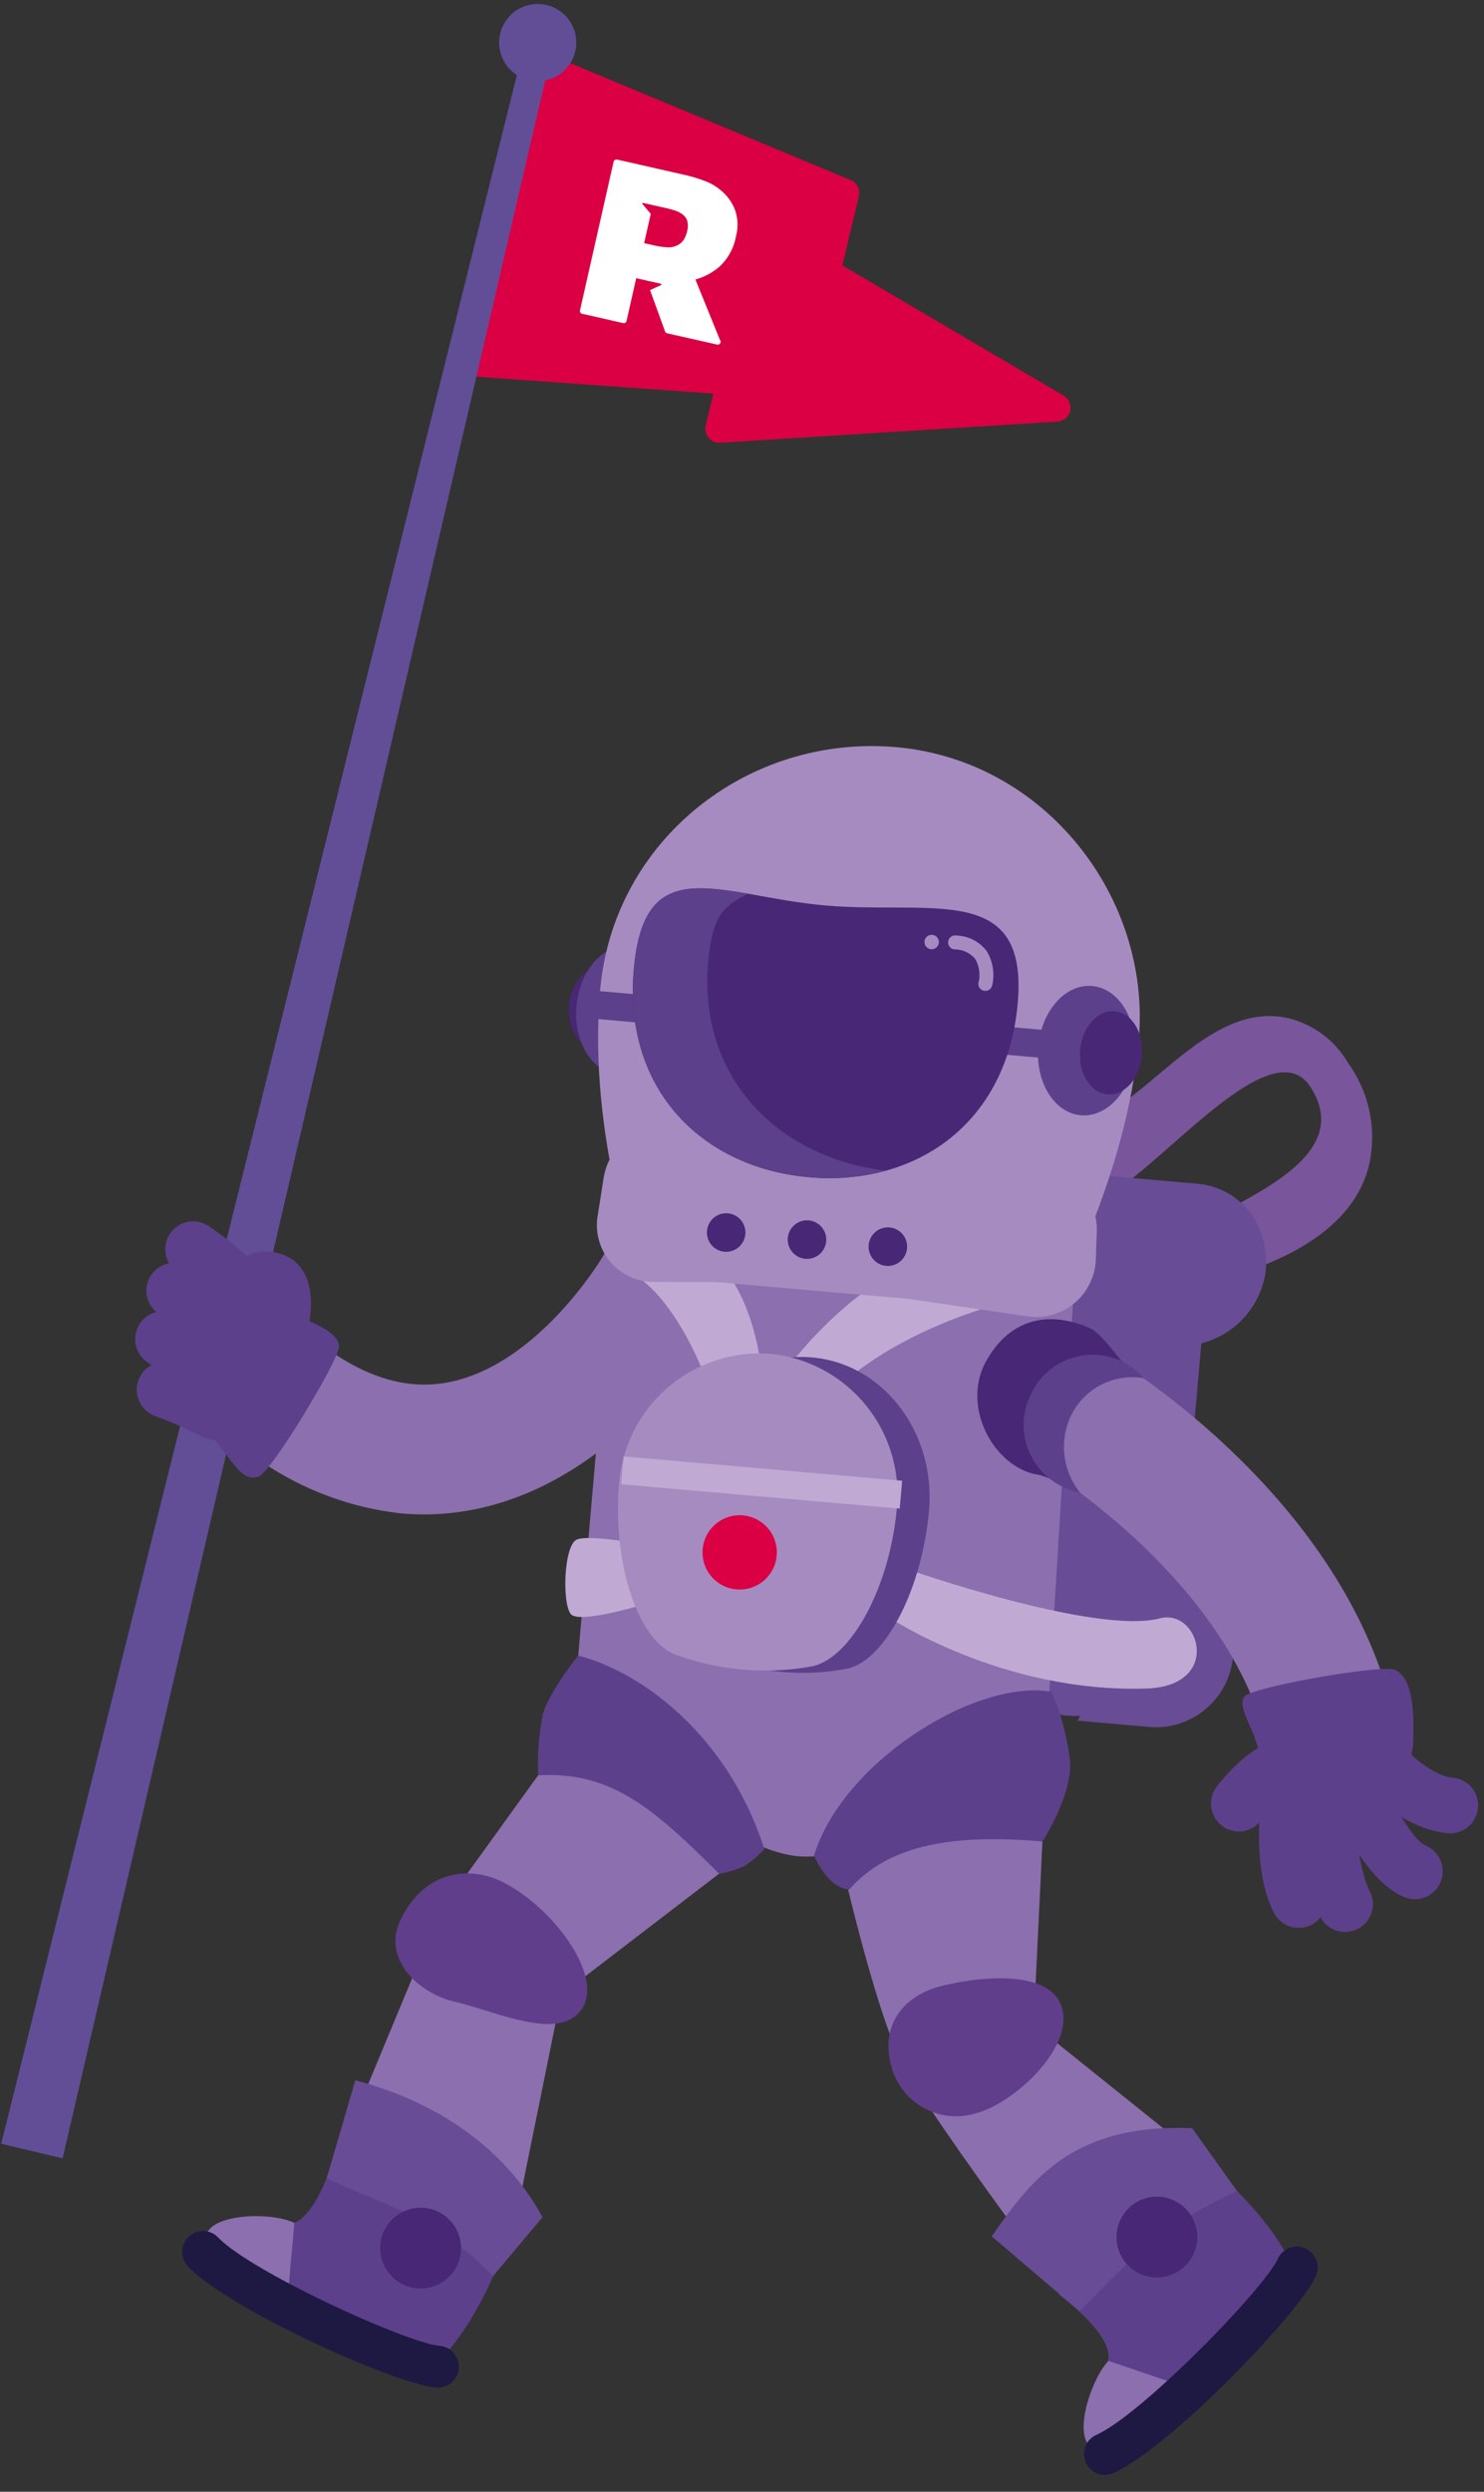 <svg xmlns="http://www.w3.org/2000/svg" width="144.339" height="242.234" viewBox="0 0 144.339 242.234"><rect x="0" y="0" width="144.339" height="242.234" fill="#333333" stroke="none"/><defs><style>.a{fill:#8c6fae;}.b{fill:#79559b;}.c{fill:#684c95;}.d{fill:#482776;}.e{fill:#5d408c;}.f{fill:#db0043;}.g{fill:#624d97;}.h{fill:#fff;}.i{fill:#c0aad3;}.j{fill:#a68bc0;}.k{fill:#603e8b;}.l{fill:#1d1942;}</style></defs><g transform="matrix(0.996, 0.087, -0.087, 0.996, 201.859, 247.102)"><g transform="translate(-204.39 -232.83)"><g transform="translate(14.879 117.189)"><path class="a" d="M-174.462-113.488a29.914,29.914,0,0,1-15.576-4.771,6.307,6.307,0,0,1-2.113-8.667,6.313,6.313,0,0,1,8.667-2.118c4.6,2.8,8.742,3.582,12.662,2.387,8.428-2.563,13.593-13.265,13.644-13.372a6.308,6.308,0,0,1,8.376-3.07,6.309,6.309,0,0,1,3.068,8.378c-.3.647-7.51,15.905-21.416,20.133A24.975,24.975,0,0,1-174.462-113.488Z" transform="translate(193.071 143.684)"/></g><g transform="translate(97.027 91.823)"><path class="b" d="M-115.224-137.614l-4.008-4.519c4.886-3.407,14.367-8.072,9.587-14.267s-16.115,12.862-20.69,13l-.246-8.154c1.341-.043,4.12-2.822,5.956-4.656,3.453-3.455,7.022-7.034,11.647-6.753a9.218,9.218,0,0,1,6.744,3.877,12.342,12.342,0,0,1,2.925,9.671C-104.2-143.373-110.039-139.726-115.224-137.614Z" transform="translate(130.581 162.98)"/></g><g transform="translate(89.843 108.708)"><g transform="translate(0 0.171)"><path class="c" d="M-116.348-108.586c0,6.072-4.433,11.039-9.849,11.039s-9.849-4.966-9.849-11.039v-30.383c0-6.071,4.431-11.037,9.849-11.037s9.849,4.966,9.849,11.037Z" transform="translate(136.046 150.006)"/></g><g transform="translate(10.899 37.68)"><path class="c" d="M-121.2-121.473a7.858,7.858,0,0,1,7.966,7.768,7.54,7.54,0,0,1-7.781,7.58h-6.745" transform="translate(127.755 121.473)"/></g><g transform="translate(6.82)"><path class="c" d="M-120.678-134.236a8.413,8.413,0,0,0,8.328-8.044c0-4.355-3.07-7.856-7.425-7.856h-11.083" transform="translate(130.858 150.136)"/></g></g><g transform="translate(45.419 92.704)"><path class="d" d="M-169.839-158.255c0-2.24,1.347-4.055,3.021-4.055s3.014,1.815,3.014,4.055-1.35,4.055-3.014,4.055S-169.839-156.012-169.839-158.255Z" transform="translate(169.839 162.31)"/></g><g transform="translate(46.131 90.448)"><path class="e" d="M-169.3-157.715c0-3.49,2.1-6.311,4.7-6.311s4.7,2.821,4.7,6.311-2.1,6.306-4.7,6.306S-169.3-154.231-169.3-157.715Z" transform="translate(169.298 164.026)"/></g><g transform="translate(28.723 4.53)"><path class="f" d="M-145.552-219.489l-30.932-9.833a1.374,1.374,0,0,0-1.133.145,1.353,1.353,0,0,0-.619.957l-4.291,29.393a1.367,1.367,0,0,0,.326,1.1,1.347,1.347,0,0,0,1.02.472h.02l32.4-.53a1.376,1.376,0,0,0,1.326-1.175l2.813-19.029A1.363,1.363,0,0,0-145.552-219.489Z" transform="translate(182.54 229.384)"/></g><g transform="translate(53.728 19.231)"><path class="f" d="M-129.078-203.935l-29.679-14.133a1.344,1.344,0,0,0-1.224.03,1.353,1.353,0,0,0-.706,1l-2.817,19.032a1.357,1.357,0,0,0,.389,1.161,1.368,1.368,0,0,0,.96.4c.067,0,.131-.009.2-.016l32.5-4.9a1.365,1.365,0,0,0,1.142-1.144A1.36,1.36,0,0,0-129.078-203.935Z" transform="translate(163.519 218.201)"/></g><g transform="translate(0 4.089)"><path class="g" d="M-168.745-229.107-198.312-21.084l-6.077-.893,32.947-207.742" transform="translate(204.39 229.719)"/></g><g transform="translate(40.583 14.414)"><path class="h" d="M-159.712-205.279l-2.88-5.629a6.051,6.051,0,0,0,2.248-1.475,5.345,5.345,0,0,0,1.317-3.042,4.458,4.458,0,0,0-.233-2.374,4.537,4.537,0,0,0-1.261-1.688,5.4,5.4,0,0,0-1.833-1,14.85,14.85,0,0,0-2.353-.488l-2.713-.371-2.421-.334-1.328-.177-.029,0a.281.281,0,0,0-.319.241l-1.412,10.364-.586,4.31a.28.28,0,0,0,.242.317l.954.126,2.825.39.263.033a.279.279,0,0,0,.317-.237l.573-4.222,1.024.138v.007l1.363.177c.135.017.149.1.025.166l-.969.548,1.813,3.9a.284.284,0,0,0,.209.142l4.919.666h.013a.284.284,0,0,0,.322-.234A.279.279,0,0,0-159.712-205.279Zm-4.385-9.314a1.557,1.557,0,0,1-.582.549,1.8,1.8,0,0,1-.92.256,7.866,7.866,0,0,1-1.4-.091l-.87-.118.394-2.889-.869-.868c-.085-.08-.057-.138.064-.124l1.993.268a10.869,10.869,0,0,1,1.12.193,2.4,2.4,0,0,1,.731.287,1.245,1.245,0,0,1,.564.636,1.929,1.929,0,0,1,.075.933A2.571,2.571,0,0,1-164.1-214.593Z" transform="translate(173.518 221.865)"/></g><g transform="translate(51.795 114.151)"><path class="a" d="M-164.989-95.492s14.889,12.581,23.018,12.581,23.093-12.339,23.093-12.339l-1.334-50.745h-44.777Z" transform="translate(164.989 145.995)"/></g><g transform="translate(49.881 148.129)"><path class="i" d="M-157.731-119.826v5.35s-6.928,2.891-7.876,1.893-1.246-6.522-.076-7.243S-157.731-119.826-157.731-119.826Z" transform="translate(166.445 120.148)"/></g><g transform="translate(81.424 148.451)"><path class="i" d="M-141.13-119.9s18.961,4.868,25.106,2.673c3.756-1.337,6.683,6.018-.7,6.911-14.024,1.694-25.722-4.792-25.722-4.792Z" transform="translate(142.45 119.903)"/></g><g transform="translate(52.972 117.761)"><path class="i" d="M-151.52-119.739c-1.236-4.6-5.905-17.071-12.574-19.449l4.777-4.061c6.385,2.281,8.879,8.55,9.938,15.594,5.768-10.9,13.315-14.78,14.048-15.016l8.412,3.506-.718-2.212.718,2.212c-.185.058-18.578,6.159-20.043,19.086Z" transform="translate(164.094 143.249)"/></g><g transform="translate(48.289 68.971)"><path class="j" d="M-167.656-154.329c0-14.546,12.08-26.035,26.628-26.035s25.993,12.412,25.993,26.252-6.163,27.087-6.163,27.087h-40.13S-167.656-139.778-167.656-154.329Z" transform="translate(167.656 180.364)"/></g><g transform="translate(49.954 110.102)"><path class="j" d="M-166.374-142.413a5.525,5.525,0,0,0,6.155,6.046l6.89-.586a111.874,111.874,0,0,1,13.212-.176l16.106.939a5.81,5.81,0,0,0,6.265-6.228l-.13-2.486c-.191-3.637-2.967-5.2-6.171-3.461,0,0-5.826,3.155-22.926,3.155-12.7,0-14.471-2.116-14.471-2.116-2.341-2.79-4.458-2.1-4.7,1.535Z" transform="translate(166.389 149.075)"/></g><g transform="translate(47.955 95.116)"><path class="e" d="M-167.886-157.756h52.763v-2.719H-167.91Z" transform="translate(167.91 160.475)"/></g><g transform="translate(51.374 84.245)"><g transform="translate(0 0.002)"><path class="d" d="M-165.309-160.272c0,11.832,8.394,18.65,18.75,18.65s18.745-6.817,18.745-18.65-9.094-7.813-19.445-7.813S-165.309-172.107-165.309-160.272Z" transform="translate(165.309 168.743)"/></g><g transform="translate(30.233 2.463)"><path class="j" d="M-138.35-161.751a.587.587,0,0,1-.108-.009.671.671,0,0,1-.559-.78,3.126,3.126,0,0,0-.523-2.216,2.635,2.635,0,0,0-2.094-.757.675.675,0,0,1-.677-.677.675.675,0,0,1,.677-.681,3.885,3.885,0,0,1,3.133,1.244,4.474,4.474,0,0,1,.824,3.31A.683.683,0,0,1-138.35-161.751Z" transform="translate(142.311 166.871)"/></g><g transform="translate(27.939 2.605)"><path class="j" d="M-144.056-166.064a.7.7,0,0,0,.7.7.709.709,0,0,0,.7-.7.7.7,0,0,0-.7-.7A.7.7,0,0,0-144.056-166.064Z" transform="translate(144.056 166.763)"/></g><path class="e" d="M-158.164-161.659c0-4.715,1.205-5.6,3.294-6.919-6.278-.493-10.439-.448-10.439,8.307,0,11.833,8.394,18.65,18.75,18.65a19.8,19.8,0,0,0,7.318-1.3C-149.374-143.213-158.164-150.006-158.164-161.659Z" transform="translate(165.309 168.745)"/></g><g transform="translate(79.072 169.327)"><path class="a" d="M-124.957-99.694l.7,17.861L-105.5-69.3a9.518,9.518,0,0,1-.736,13.443,9.51,9.51,0,0,1-13.434-.737s-14.353-15.98-17.159-20.624-6.767-16.748-6.767-16.748c-2.553-5.6,2.928-6.866,8.522-9.416S-125.088-100.1-124.957-99.694Z" transform="translate(144.239 104.023)"/></g><g transform="translate(32.18 170.271)"><path class="a" d="M-144.56-94.2l-14.5,13.265-2.684,23.632a9.3,9.3,0,0,1-11.669,6.058,9.3,9.3,0,0,1-6.059-11.668l7.638-24.108a8.4,8.4,0,0,1,.766-1.729l.478-.791,7.4-12.4C-159.931-107.418-144.227-94.621-144.56-94.2Z" transform="translate(179.91 103.305)"/></g><g transform="translate(68.574 115.553)"><path class="d" d="M-152.225-143.056a1.876,1.876,0,0,0,1.873,1.876,1.874,1.874,0,0,0,1.872-1.876,1.872,1.872,0,0,0-1.872-1.873A1.875,1.875,0,0,0-152.225-143.056Z" transform="translate(152.225 144.929)"/></g><g transform="translate(76.47 115.553)"><path class="d" d="M-146.219-143.056a1.877,1.877,0,0,0,1.876,1.876,1.875,1.875,0,0,0,1.869-1.876,1.873,1.873,0,0,0-1.869-1.873A1.876,1.876,0,0,0-146.219-143.056Z" transform="translate(146.219 144.929)"/></g><g transform="translate(60.682 115.553)"><path class="d" d="M-158.229-143.056a1.875,1.875,0,0,0,1.869,1.876,1.876,1.876,0,0,0,1.873-1.876,1.875,1.875,0,0,0-1.873-1.873A1.873,1.873,0,0,0-158.229-143.056Z" transform="translate(158.229 144.929)"/></g><g transform="translate(59.338 128.797)"><path class="e" d="M-159.251-121.019c0,7.609,2.742,14.806,6.094,15.994a22.774,22.774,0,0,0,12.612,0c3.585-1.188,6.519-8.386,6.519-15.994s-5.676-13.835-12.613-13.835S-159.251-128.628-159.251-121.019Z" transform="translate(159.251 134.854)"/></g><g transform="translate(54.298 128.797)"><path class="j" d="M-163.085-121.019c0,7.609,3.039,14.84,6.753,16.068a25.407,25.407,0,0,0,13.564,0c3.745-1.228,6.81-8.459,6.81-16.068a13.742,13.742,0,0,0-13.564-13.835A13.741,13.741,0,0,0-163.085-121.019Z" transform="translate(163.085 134.854)"/></g><g transform="translate(54.513 139.984)"><rect class="i" width="27.195" height="2.717"/></g><g transform="translate(62.956 144.682)"><path class="f" d="M-156.5-119.156a3.612,3.612,0,0,0,3.611,3.612,3.615,3.615,0,0,0,3.618-3.612,3.616,3.616,0,0,0-3.618-3.614A3.613,3.613,0,0,0-156.5-119.156Z" transform="translate(156.499 122.77)"/></g><g transform="translate(85.139 187.289)"><path class="k" d="M-139.186-80.949a6.521,6.521,0,0,0,8.683,3.907c3.489-1.246,8.8-7.019,7.43-10.847s-8.512-2.377-12-1.129S-140.56-84.78-139.186-80.949Z" transform="translate(139.624 90.359)"/></g><g transform="translate(36.473 181.67)"><path class="k" d="M-176.372-89.369c-1.317,3.745,2.365,6.767,5.948,7.285,4.321.626,10.644,3.077,12.487-.444,1.777-3.419-3.869-9.665-8.919-11.592C-170.242-95.414-174.581-94.418-176.372-89.369Z" transform="translate(176.645 94.634)"/></g><g transform="translate(91.234 90.448)"><path class="e" d="M-125.59-157.715c0,3.484-2.1,6.306-4.7,6.306s-4.7-2.822-4.7-6.306,2.1-6.311,4.7-6.311S-125.59-161.2-125.59-157.715Z" transform="translate(134.988 164.026)"/></g><g transform="translate(95.309 92.704)"><path class="d" d="M-125.854-158.255c0,2.24-1.347,4.055-3.016,4.055s-3.018-1.815-3.018-4.055,1.349-4.055,3.018-4.055S-125.854-160.5-125.854-158.255Z" transform="translate(131.888 162.31)"/></g><g transform="translate(48.693 159.657)"><path class="e" d="M-167.116-99.433c7.164-1.081,11.729,2.458,18.395,8.012a11.367,11.367,0,0,0,2.429-1.015,12.194,12.194,0,0,0,1.722-1.759c-4.262-10.235-12.868-16.019-19.677-17.184,0,0-2.515,3.751-2.933,5.988A24.967,24.967,0,0,0-167.116-99.433Z" transform="translate(167.349 111.379)"/></g><g transform="translate(76.341 159.132)"><path class="e" d="M-124.3-97.172c-9.167,0-15.007,1.792-18.321,6.293-2.193,0-3.693-3-3.693-3,1.985-9.39,14.309-18.542,21.616-17.865a23.3,23.3,0,0,1,2.4,6.593C-121.79-101.915-124.3-97.172-124.3-97.172Z" transform="translate(146.317 111.778)"/></g><g transform="translate(88.249 123.044)"><g transform="translate(2.874 2.145)"><path class="a" d="M-98.8-93.344a6.307,6.307,0,0,1-7.434-4.761c-3.973-17.191-25.026-27.383-25.236-27.484a6.309,6.309,0,0,1-3-8.4A6.3,6.3,0,0,1-126.081-137c1.09.509,26.782,12.847,32.144,36.056a6.309,6.309,0,0,1-4.729,7.567C-98.707-93.361-98.75-93.354-98.8-93.344Z" transform="translate(135.073 137.599)"/></g><path class="d" d="M-136.639-134.66c-2.143,4.669,1.618,10.3,5.933,10.632.6.046,1.148.316,1.729.364a7.02,7.02,0,0,1-1.739-7.371,7.011,7.011,0,0,1,7.205-4.676c-.7-.684-2.352-2.583-3.338-2.93C-130.5-139.92-134.493-139.342-136.639-134.66Z" transform="translate(137.259 139.23)"/><g transform="translate(4.772 3.09)"><path class="e" d="M-133.22-132.427a6.641,6.641,0,0,0,3.8,8.583,8.642,8.642,0,0,0,1.856.489,7.1,7.1,0,0,1-1.626-7.242,6.623,6.623,0,0,1,6.8-4.417,6.61,6.61,0,0,0-2.406-1.492A6.617,6.617,0,0,0-133.22-132.427Z" transform="translate(133.629 136.88)"/></g></g><g transform="translate(20.624 210.256)"><path class="e" d="M-176.921-72.888s-1.106,5.641-3.322,6.754-9.077-.114-8.413,2.544,21.88,11.951,24.133,8.935c3.507-4.7,4.982-11.371,4.982-11.371" transform="translate(188.701 72.888)"/></g><g transform="translate(31.837 202.684)"><path class="c" d="M-180.171-68.91c6.724,2.462,10.3,2.5,16.97,8.048l4.285-6.117c-4.9-7.279-12.51-10.5-19.309-11.67Z" transform="translate(180.171 78.648)"/></g><g transform="translate(20.622 216.633)"><path class="a" d="M-180.242-67.66c-2.486-.949-9.077-.114-8.413,2.544.275,1.078,3.97,3.275,8.4,5.282" transform="translate(188.703 68.038)"/></g><g transform="translate(18.446 218.571)"><path class="l" d="M-164.587-53.367c-4.073,0-20.688-5.8-25.074-9.631a2.032,2.032,0,0,1-.195-2.868,2.036,2.036,0,0,1,2.87-.2c3.53,3.083,19.2,8.628,22.4,8.628a2.033,2.033,0,0,1,2.034,2.034A2.034,2.034,0,0,1-164.587-53.367Z" transform="translate(190.358 66.563)"/></g><g transform="translate(103.767 203.113)"><path class="e" d="M-125.454-63.972s5.051,3.024,5.349,5.541-3.254,8.7-.464,8.984,19.09-16.92,16.971-20.138c-3.309-5.012-9.224-8.737-9.224-8.737" transform="translate(125.454 78.322)"/></g><g transform="translate(96.784 200.237)"><path class="c" d="M-121.627-61.825c4.7-5.619,6.579-8.5,14.24-12.991l-4.874-5.695c-11.338.552-15.024,6.035-18.5,12.186Z" transform="translate(130.766 80.51)"/></g><g transform="translate(107.279 223.489)"><path class="a" d="M-120.922-62.822c-1.647,2.09-3.049,8.512-.317,8.68,1.116.067,4.293-3.294,7.543-6.912" transform="translate(122.782 62.822)"/></g><g transform="translate(107.56 210.81)"><path class="l" d="M-120.534-48.707a2.031,2.031,0,0,1-1.777-1.045,2.034,2.034,0,0,1,.787-2.766c4.2-2.335,14.991-15.52,16.1-18.6a2.031,2.031,0,0,1,2.6-1.227,2.033,2.033,0,0,1,1.225,2.6c-1.408,3.916-12.745,17.887-17.949,20.781A2.03,2.03,0,0,1-120.534-48.707Z" transform="translate(122.568 72.467)"/></g><g transform="translate(37.602 214.464)"><path class="d" d="M-167.925-65.762a3.926,3.926,0,0,1-3.931,3.927,3.929,3.929,0,0,1-3.931-3.927,3.926,3.926,0,0,1,3.931-3.925A3.923,3.923,0,0,1-167.925-65.762Z" transform="translate(175.786 69.687)"/></g><g transform="translate(108.869 207.155)"><path class="d" d="M-113.718-71.316a3.931,3.931,0,0,1-3.925,3.928,3.929,3.929,0,0,1-3.929-3.928,3.927,3.927,0,0,1,3.929-3.931A3.93,3.93,0,0,1-113.718-71.316Z" transform="translate(121.573 75.247)"/></g><g transform="translate(30.469)"><path class="g" d="M-173.708-229.074a3.752,3.752,0,0,1-3.753,3.751,3.749,3.749,0,0,1-3.751-3.751,3.751,3.751,0,0,1,3.751-3.756A3.754,3.754,0,0,1-173.708-229.074Z" transform="translate(181.212 232.83)"/></g><g transform="translate(119.176 163.678)"><path class="e" d="M-109.224-92.052a2.71,2.71,0,0,1-2.3-1.279c-2.741-4.405-2.181-11.7-2.109-12.516a2.705,2.705,0,0,1,2.941-2.461,2.712,2.712,0,0,1,2.461,2.941c-.208,2.4-.034,7.008,1.311,9.172a2.711,2.711,0,0,1-.869,3.735A2.7,2.7,0,0,1-109.224-92.052Z" transform="translate(113.732 108.32)"/></g><g transform="translate(122.596 164.069)"><path class="e" d="M-105.51-92.146a2.7,2.7,0,0,1-2.273-1.23c-2.215-3.4-3.218-10.76-3.325-11.589A2.708,2.708,0,0,1-108.769-108a2.719,2.719,0,0,1,3.037,2.339c.347,2.659,1.328,7.542,2.491,9.324a2.711,2.711,0,0,1-.791,3.752A2.691,2.691,0,0,1-105.51-92.146Z" transform="translate(111.13 108.022)"/></g><g transform="translate(125.031 162.095)"><path class="e" d="M-99.608-95.434a2.7,2.7,0,0,1-.827-.13c-4.178-1.336-7.627-8.062-8.584-10.092a2.71,2.71,0,0,1,1.294-3.607,2.711,2.711,0,0,1,3.609,1.292c1.463,3.087,4.011,6.82,5.333,7.243a2.711,2.711,0,0,1,1.758,3.407A2.714,2.714,0,0,1-99.608-95.434Z" transform="translate(109.279 109.524)"/></g><g transform="translate(127.247 160.108)"><path class="e" d="M-97.27-101.646c-4.825,0-9.1-4.309-9.568-4.8a2.709,2.709,0,0,1,.08-3.833,2.711,2.711,0,0,1,3.829.075h0c.787.814,3.522,3.137,5.658,3.137h.005a2.712,2.712,0,0,1,2.712,2.708,2.711,2.711,0,0,1-2.709,2.715Z" transform="translate(107.592 111.036)"/></g><g transform="translate(8.321 120.85)"><path class="e" d="M-193.985-140.531c.68.38,1.412.824,2.085,1.267s1.353.922,2.009,1.42a26.784,26.784,0,0,1,3.723,3.4,2.61,2.61,0,0,1-.2,3.685,2.61,2.61,0,0,1-3.643-.156l-.026-.028a21.574,21.574,0,0,0-3.034-2.641c-.559-.4-1.136-.794-1.726-1.162s-1.167-.706-1.818-1.05a2.712,2.712,0,0,1-1.124-3.666,2.712,2.712,0,0,1,3.666-1.124l.039.021Z" transform="translate(198.06 140.899)"/></g><g transform="translate(6.847 125.019)"><path class="e" d="M-194.734-137.1c.425.348.992.765,1.516,1.124s1.085.719,1.639,1.05a20.444,20.444,0,0,0,3.384,1.641l.059.021a2.381,2.381,0,0,1,1.416,3.056,2.389,2.389,0,0,1-2.875,1.475,25.127,25.127,0,0,1-4.395-1.708q-1.035-.511-2.026-1.083c-.673-.393-1.282-.762-1.994-1.255a2.713,2.713,0,0,1-.689-3.775,2.713,2.713,0,0,1,3.775-.689c.059.041.116.084.171.129Z" transform="translate(199.181 137.728)"/></g><g transform="translate(6.174 129.809)"><path class="e" d="M-195.377-133.563c.351.255.852.574,1.3.848s.939.555,1.42.812a30.678,30.678,0,0,0,2.954,1.4l.034.014a2.318,2.318,0,0,1,1.269,3.024,2.317,2.317,0,0,1-2.775,1.353,35.489,35.489,0,0,1-3.6-1.225c-.586-.234-1.166-.486-1.743-.752s-1.119-.528-1.768-.89L-198.3-129a2.716,2.716,0,0,1-1.049-3.7,2.717,2.717,0,0,1,3.7-1.049A2.97,2.97,0,0,1-195.377-133.563Z" transform="translate(199.693 134.084)"/></g><g transform="translate(6.749 134.706)"><path class="e" d="M-191.47-123.208a2.721,2.721,0,0,1-.987-.187,36.281,36.281,0,0,0-4.625-1.593,2.727,2.727,0,0,1-2.124-3.175,2.7,2.7,0,0,1,3.123-2.155,35.544,35.544,0,0,1,5.6,1.872,2.712,2.712,0,0,1,1.538,3.514A2.716,2.716,0,0,1-191.47-123.208Z" transform="translate(199.256 130.359)"/></g><g transform="translate(114.361 161.451)"><path class="e" d="M-114.686-100.354a2.689,2.689,0,0,1-1.471-.435,2.712,2.712,0,0,1-.8-3.749c3.179-4.907,6.192-5.428,7.04-5.47a2.712,2.712,0,0,1,2.843,2.57,2.711,2.711,0,0,1-2.341,2.824c-.2.068-1.4.572-2.989,3.024A2.707,2.707,0,0,1-114.686-100.354Zm5.043-4.24h0Zm0,0h0Z" transform="translate(117.395 110.014)"/></g><g transform="translate(116.561 154.084)"><path class="e" d="M-98.848-108.918c.333,4.021-3.363,5.993-8.128,5.993a7.4,7.4,0,0,1-7.272-4.953c-.406-.952-2.086-3.193-1.237-3.937,1.212-1.062,13.033-4.2,14.275-3.762C-99.047-114.809-98.951-110.164-98.848-108.918Z" transform="translate(115.722 115.618)"/></g><g transform="translate(10.4 129.135)"><path class="e" d="M-193.486-122.695c-5.54-2.265-2.314-5.675,1.06-9.046s6.5-3.089,8.369-2.479c1.451.475,3.246,1.233,3.167,2.361-.106,1.6-5.482,12.571-6.668,13.138C-189.628-117.73-190.893-121.635-193.486-122.695Z" transform="translate(196.479 134.597)"/></g><g transform="translate(14.751 123.14)"><path class="e" d="M-187.7-130.235c-.054,0-.109,0-.163-.005a2.711,2.711,0,0,1-2.546-2.867c.005-.089.009-.174.012-.254a2.76,2.76,0,0,1-2.375-1.3,2.745,2.745,0,0,1,.911-3.753,4.573,4.573,0,0,1,4.658-.189c1.637.975,2.379,2.933,2.208,5.814A2.712,2.712,0,0,1-187.7-130.235Zm-2.776-4.221" transform="translate(193.168 139.157)"/></g></g></g></svg>